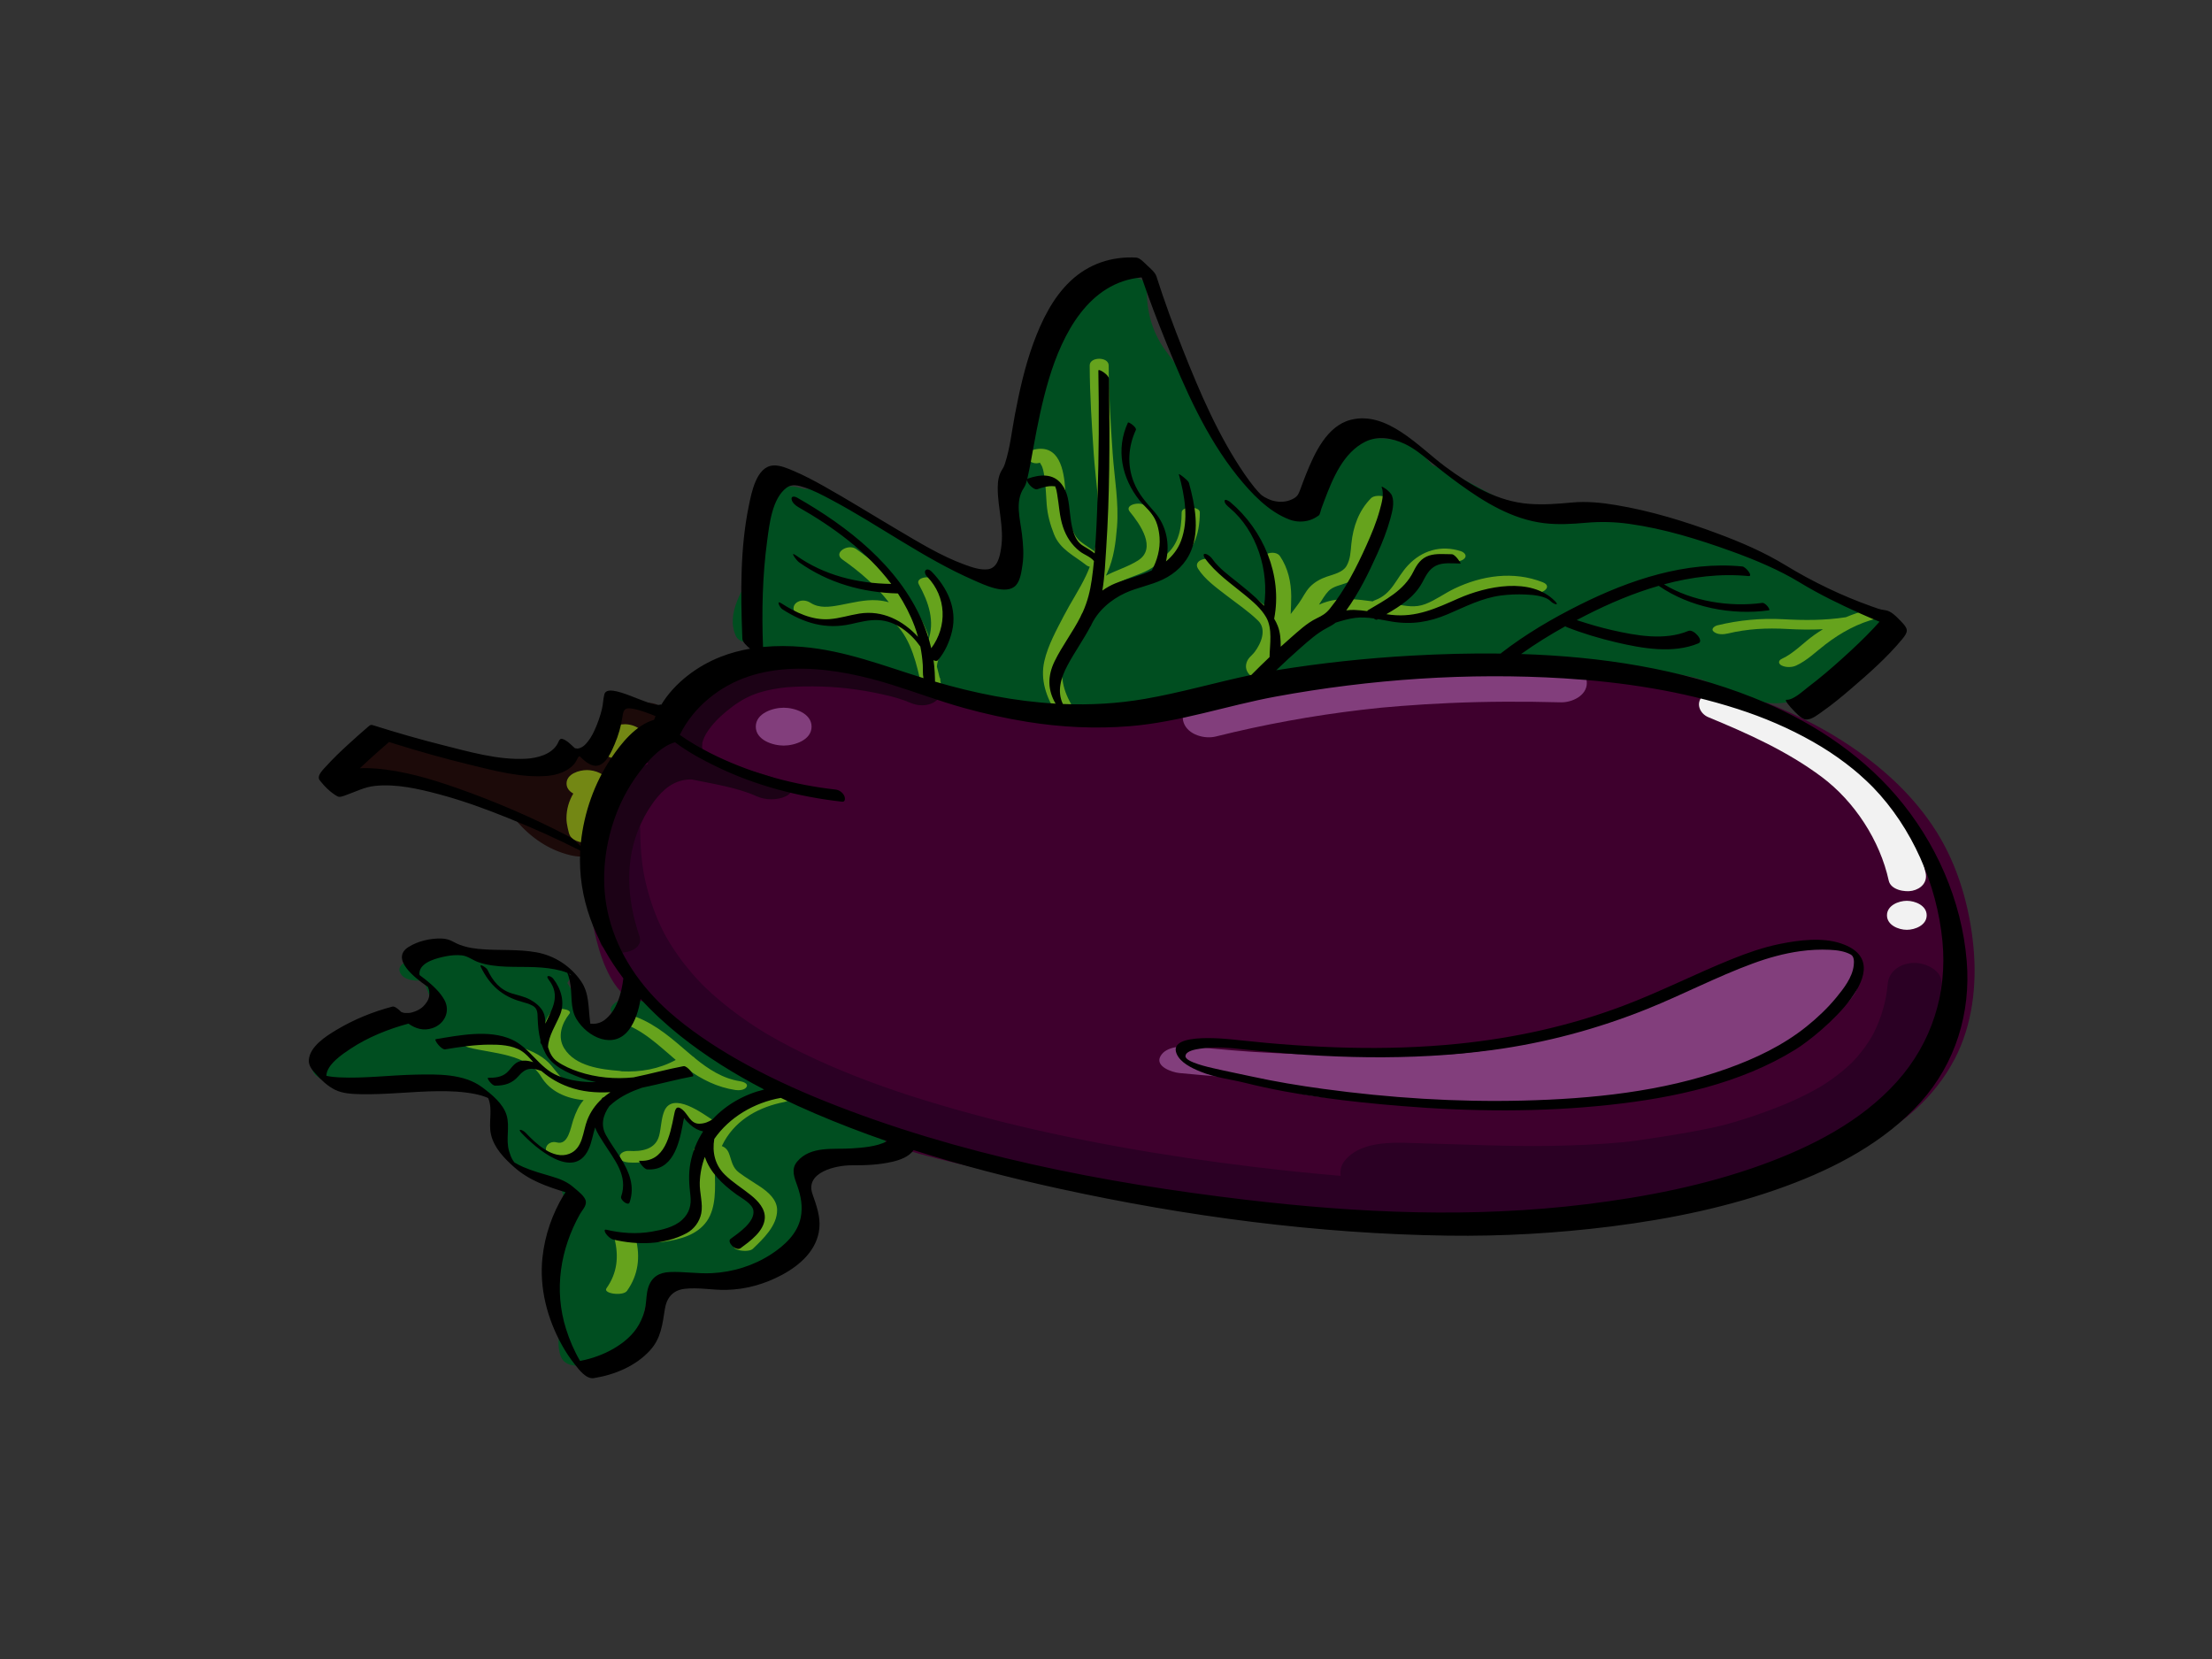 <?xml version="1.0" encoding="utf-8"?>
<!-- Generator: Adobe Illustrator 17.0.0, SVG Export Plug-In . SVG Version: 6.00 Build 0)  -->
<!DOCTYPE svg PUBLIC "-//W3C//DTD SVG 1.1//EN" "http://www.w3.org/Graphics/SVG/1.1/DTD/svg11.dtd">
<svg version="1.1" id="Layer_1" xmlns="http://www.w3.org/2000/svg" xmlns:xlink="http://www.w3.org/1999/xlink" x="0px" y="0px"
	 width="800px" height="600px" viewBox="0 0 800 600" enable-background="new 0 0 800 600" xml:space="preserve">
<rect x="0" y="0" width="800" height="600" fill="#333333" stroke="none"/>
<g>
	<path fill="#3E002D" d="M713.739,342.549c-1.366-14.509-5.585-29.359-13.375-41.738c-8.177-12.995-19.575-23.36-32.33-31.767
		c-12.541-8.266-26.574-14.452-40.816-19.124c-17.194-5.64-35.077-7.509-53.082-8.195c-17.045-0.649-34.108-0.131-51.148-0.947
		c-10.05-0.481-20.115,0.373-30.117,1.245c-2.266,0.197-4.53,0.409-6.796,0.617c-1.14,0.105-2.282,0.208-3.424,0.309
		c0.039-0.003-3.086,0.265-2.084,0.185c-5.133,0.418-10.189,0.78-15.227,1.913c-8.892,2-17.28,5.393-25.747,8.687
		c-3.591,1.398-7.212,2.704-10.895,3.828c0.571-0.2-1.584,0.348-1.746,0.378c-0.693,0.129-1.393,0.221-2.093,0.306
		c0.846-0.113-1.509,0.123-1.791,0.135c-1.335,0.06-2.673,0.045-4.008,0.025c-1.017-0.015-2.034-0.068-3.05-0.12
		c-0.135-0.007-1.408-0.109-1.877-0.142c-1.837-0.177-3.669-0.396-5.498-0.629c-4.367-0.556-8.718-1.24-13.082-1.82
		c-5.002-0.664-8.376-0.849-12.426-1.26c-4.991-0.508-9.962-1.207-14.921-1.958c-9.232-1.397-18.567-2.71-27.715-4.575
		c-7.003-1.427-13.957-3.082-20.954-4.534c-15.312-3.177-31.086-5.223-46.667-2.861c-13.228,2.005-25.488,8.034-34.924,17.527
		c-2.898,2.916-1.091,6.102,1.629,7.969c-1.321,0.445-2.572,1.004-3.711,1.656c-8.024-0.811-15.51,2.516-19.931,10.113
		c-4.001,6.873-4.586,15.886-4.795,23.656c-0.271,10.083,0.894,20.153,2.758,30.047c1.437,7.625,3.26,15.661,7.166,22.452
		c2.786,4.842,6.354,7.834,10.904,11.161c7.047,5.155,14.653,9.51,22.312,13.687c0.194,0.538,0.386,1.076,0.594,1.608
		c1.421,3.637,6.472,5.463,11.417,5.387c0.233,1.062,0.475,2.122,0.734,3.179c0.982,4.008,7.743,5.224,10.986,5.224
		c1.042,0,2.101-0.089,3.136-0.267c2.526,1.605,5.046,3.214,7.58,4.799c0.049,0.031,0.099,0.063,0.149,0.093
		c3.699,2.312,7.431,4.571,11.265,6.682c8.196,4.512,16.952,7.294,25.879,9.965c8.634,2.584,17.398,4.725,26.184,6.725
		c9.101,2.071,18.245,3.944,27.38,5.861c1.024,0.275,2.049,0.55,3.076,0.828c0.786,0.212,1.628,0.325,2.492,0.348
		c6.558,1.398,13.105,2.846,19.621,4.433c25.388,6.185,52.008,7.779,77.947,10.129c12.442,1.128,24.025,2.591,37.296,2.799
		c10.439,0.165,22.164-0.179,31.277-5.874c6.837,0.183,13.675,0.267,20.512-0.107c9.778-0.536,18.86-2.021,27.887-5.904
		c1.693-0.728,3.388-1.449,5.11-2.108c0.878-0.336,1.772-0.624,2.667-0.908c0.06-0.019,0.111-0.036,0.163-0.053
		c0.07-0.017,0.141-0.032,0.211-0.05c0.2-0.015,0.507-0.049,0.964-0.113c4.807-0.675,9.63-1.206,14.417-2.012
		c9.22-1.554,16.282-3.669,26.106-6.422c1.125-0.315,2.245-0.643,3.361-0.979c6.352-1.676,12.715-3.824,18.503-6.895
		c0.857-0.389,1.712-0.784,2.56-1.192c13.978-6.726,25.953-17.137,33.197-30.974C713.371,370.71,715.022,356.18,713.739,342.549z"/>
	<path fill="#2B0024" d="M692.42,348.24c-4.673,0-9.237,2.67-9.709,7.598c-0.348,3.632-0.638,5.316-1.633,8.93
		c-0.852,3.1-2.052,6.093-3.476,8.973c0.088-0.205-0.664,1.205-0.713,1.29c-0.376,0.641-0.781,1.266-1.185,1.89
		c-0.802,1.237-1.684,2.42-2.591,3.58c-0.902,1.154-1.876,2.25-2.871,3.325c-0.076,0.083-0.135,0.146-0.193,0.21
		c-0.088,0.083-0.195,0.187-0.348,0.335c-0.702,0.683-1.435,1.334-2.169,1.981c-2.23,1.962-4.633,3.721-7.099,5.373
		c-0.425,0.284-0.859,0.554-1.291,0.828c-0.246,0.147-1.105,0.676-1.249,0.76c-1.549,0.898-3.135,1.731-4.732,2.541
		c-5.874,2.982-12.04,5.37-18.259,7.523c-0.494,0.171-0.99,0.336-1.485,0.502c-0.078,0.022-1.363,0.445-1.551,0.505
		c-1.537,0.493-3.082,0.967-4.627,1.437c-2.36,0.718-4.736,1.32-7.146,1.848c-6.048,1.325-12.164,2.357-18.274,3.344
		c-2.833,0.458-5.671,0.888-8.511,1.293c-1.179,0.169-2.359,0.328-3.539,0.482c-0.509,0.067-1.898,0.217-2.495,0.284
		c-8.914,0.835-17.871,1.216-26.821,1.36c-15.279,0.246-30.528-0.535-45.796-0.915c-8.934-0.222-21.547-1.525-28.061,5.951
		c-1.559,1.789-2.004,3.813-1.726,5.804c-2.945-0.254-5.888-0.521-8.83-0.8c-1.807-0.172-3.613-0.35-5.419-0.531
		c-0.912-0.091-1.824-0.186-2.736-0.28c-0.111-0.011-0.202-0.021-0.292-0.03c-0.575-0.062-1.149-0.124-1.725-0.186
		c-32.534-3.508-64.96-8.583-96.818-16.107c-8.003-1.89-15.958-3.976-23.869-6.222c-3.694-1.049-7.375-2.146-11.045-3.274
		c-1.787-0.55-3.57-1.116-5.351-1.688c-0.046-0.015-1.348-0.44-1.679-0.545c-0.986-0.329-1.972-0.661-2.957-0.995
		c-13.201-4.492-26.188-9.711-38.576-16.132c-2.687-1.393-5.333-2.862-7.948-4.384c-0.138-0.079-0.79-0.47-1.114-0.662
		c-0.438-0.27-0.877-0.539-1.313-0.812c-1.421-0.887-2.82-1.808-4.209-2.743c-4.735-3.185-9.253-6.689-13.505-10.496
		c-0.978-0.876-1.933-1.779-2.878-2.692c-0.119-0.114-0.522-0.518-0.765-0.759c-0.299-0.31-0.598-0.62-0.894-0.933
		c-1.89-2-3.673-4.099-5.375-6.262c-1.544-1.963-2.98-4.007-4.343-6.099c-0.677-1.039-1.318-2.101-1.946-3.169
		c-0.184-0.312-0.359-0.629-0.535-0.945c-0.009-0.034-0.719-1.346-0.844-1.594c-2.842-5.61-4.922-11.582-6.37-17.695
		c-0.3-1.263-0.552-2.537-0.79-3.812c0.026,0.073-0.256-1.632-0.292-1.888c-0.126-0.884-0.23-1.771-0.33-2.658
		c-0.417-3.676-0.575-7.378-0.584-11.076c-0.022-10.104-19.441-10.101-19.419,0c0.05,22.721,7.527,44.435,22.76,61.454
		c17.048,19.045,40.342,31.382,63.802,40.72c30.073,11.971,61.797,19.973,93.538,26.048c31.764,6.08,63.933,10.054,96.152,12.742
		c23.044,1.923,46.204,3.207,69.335,3.144c6.432-0.018,12.839-0.176,19.237-0.879c11.954-1.312,23.447-6.015,34.638-9.915
		c5.652-0.985,11.279-2.192,16.878-3.701c6.696-1.806,13.267-3.86,19.488-6.684c4.459-1.63,8.807-3.532,13.114-5.555
		c10.322-4.846,22.794-11.398,27.175-22.663c0.676-1.739,0.571-3.231-0.027-4.488c7.945-9.551,12.684-21.274,13.92-34.188
		C702.6,350.917,696.349,348.24,692.42,348.24z"/>
	<path fill="#1C0216" d="M336.984,245.05c-9.026-3.727-18.784-5.619-28.457-6.663c-10.772-1.163-21.641-1.336-32.368,0.396
		c-9.592,1.549-18.247,6.007-25.504,12.418c-3.869,3.419-8.275,8.07-10.192,13.268c-2.551,0.012-5.287,0.627-6.85,2.586
		c-3.149,3.945-1.952,6.932,0.793,9.132c-2.03,1.063-3.973,2.358-5.797,3.916c-4.318,3.693-7.481,8.621-10.099,13.625
		c-7.737,14.785-6.586,31.95-1.349,47.343c1.938,5.694,16.37,4.163,14.104-2.498c-4.525-13.301-5.508-27.606,0.482-40.586
		c1.615-3.501,3.598-6.776,5.979-9.643c3.595-4.327,7.612-6.538,12.451-6.447c8.059,1.679,16.44,2.903,23.494,6.09
		c3.14,1.419,7.401,1.471,10.536,0c2.667-1.252,2.736-3.707,0-4.943c-7.166-3.239-14.827-4.848-22.489-6.4
		c-0.64-1.983-3.33-3.277-5.249-3.593c-0.733-0.12-1.465-0.215-2.197-0.296c0.078-0.643,0.021-1.345-0.223-2.106
		c-0.049-0.154-0.086-0.255-0.117-0.333c-0.004-0.059-0.008-0.12-0.015-0.199c-0.02-0.228,0.162-1.672,0.076-1.434
		c0.34-1.371,1.033-2.769,1.554-3.599c1.897-3.028,4.452-5.584,7.187-7.849c6.467-5.358,11.742-7.332,19.613-8.422
		c1.647-0.228,2.567-0.29,4.687-0.416c2.328-0.139,4.66-0.168,6.991-0.158c4.191,0.019,8.655,0.293,12.442,0.727
		c4.305,0.493,8.581,1.232,12.809,2.176c4.234,0.945,6.579,1.623,10.405,3.203c3.188,1.317,7.63,0.951,9.899-1.931
		C341.759,249.646,339.909,246.257,336.984,245.05z"/>
	<g>
		<path fill="#F2F2F2" d="M617.849,259.385c14.374,5.949,28.557,12.3,41.024,21.619c11.846,8.855,21.049,22.991,24.211,37.473
			c0.736,3.37,5.79,4.248,8.511,3.679c3.244-0.679,5.569-3.105,4.833-6.481c-3.507-16.058-14.217-31.731-27.172-41.668
			c-13.383-10.266-28.925-17.306-44.422-23.719c-3.077-1.274-7.301-0.923-9.466,1.89
			C613.313,254.849,614.999,258.205,617.849,259.385L617.849,259.385z"/>
		<path fill="#F2F2F2" d="M689.631,336.281c2.985,0,7.181-1.677,7.181-5.246c0-3.568-4.196-5.246-7.181-5.246
			c-2.985,0-7.182,1.677-7.182,5.246C682.45,334.604,686.647,336.281,689.631,336.281L689.631,336.281z"/>
	</g>
	<g>
		<path fill="#004E20" d="M318.434,409.257c-3.957-1.801-8.072-2.28-12.163-3.578c-4.176-1.324-7.857-4.301-11.899-5.997
			c-8.662-3.636-17.347-7.052-25.86-11.038c-3.91-1.831-7.741-3.81-11.37-6.155c-2.626-1.698-4.922-3.784-7.11-5.99
			c-0.303-0.993-1.116-1.751-2.199-2.277c-0.007-0.007-0.014-0.014-0.02-0.021c-2.364-2.497-5.207-4.537-7.465-7.101
			c-2.48-2.818-5.722-4.437-9.327-5.368c-2.252-0.582-4.495-0.77-6.742,0c-1.492,0.51-4.388,2.384-3.07,4.408
			c1.516,2.329,0.456,5.051-0.79,7.311c-0.508,0.922-1.323,1.901-2.13,2.508c-0.207-0.48-0.411-0.96-0.633-1.435
			c-0.847-1.813-3.499-2.841-6.199-2.957c-1.263-1.446-2.225-3.09-2.602-4.759c-0.954-4.221-1.158-7.967-3.684-11.274
			c0.344-0.49,0.634-1.028,0.831-1.646c1.472-4.617-4.865-5.356-9.149-4.347c-5.348-2.346-11.528-3.323-16.985-4.233
			c-5.222-0.87-10.573-1.389-15.867-1.442c-5.261-0.053-9.607,2.36-14.625,3.128c-2.068,0.316-5.987,1.994-4.666,4.802
			c1.31,2.782,5.627,3.122,8.216,2.726c0.131-0.019,0.259-0.045,0.388-0.067c0.018,0.109,0.035,0.216,0.062,0.329
			c1.098,4.629,5.476,10.073,1.324,14.416c-0.467,0.488-1.001,0.715-1.585,0.829c-2.553-0.4-5.218-0.194-7.744,0.424
			c-0.797,0.083-1.593,0.187-2.392,0.327c-10.124,1.794-21.804,6.564-28.972,14.166c-2.25,2.387,0.224,4.373,2.396,5.34
			c6.941,3.091,15.207,1.004,22.331-0.251c3.413-0.6,6.116-0.558,10.39-0.657c4.6-0.109,9.243-0.139,13.828,0.291
			c5.992,0.561,10.06,2.014,13.723,7.321c1.717,2.487,3.075,5.038,3.619,8.026c0.594,3.254,0.853,6.519,1.819,9.702
			c1.799,5.925,7.514,8.285,12.734,10.421c2.56,1.048,5.283,2.004,7.705,3.347c0.465,1.746,0.999,3.477,1.625,5.189
			c0.378,1.034,1.397,1.809,2.706,2.315c-0.177,0.365-0.378,0.73-0.59,1.082c-0.873,1.447-1.927,2.788-2.843,4.21
			c-1.18,1.83-1.703,3.836-2.284,5.911c-2.422,8.658-3.75,18.89-0.084,27.342c0.082,0.188,0.163,0.376,0.244,0.564
			c-1.184,1.262-1.612,2.985-0.194,4.618c1.22,1.405,0.967,3.073,0.875,4.844c-0.108,2.084,0.08,4.077,0.827,6.041
			c1.775,4.669,9.334,3.753,12.361,1.177c5.609-0.892,11.355-5.016,14.582-9.296c1.848-2.451,2.528-5.082,3.181-8.043
			c0.898-4.08,2.954-7.285,5.84-10.249c0.742-0.762,1.663-1.862,2.45-2.185c0.949-0.389,1.293-0.324,2.802-0.36
			c4.029-0.095,8.075,0.075,12.103,0.166c4.924,0.111,10.024,0.339,14.772-1.202c1.946-0.631,3.626-1.715,5.167-3.035
			c0.29-0.249,0.559-0.521,0.816-0.803c1.007-0.474,1.813-1.201,2.252-2.226c0.924-0.651,1.954-1.137,3.021-1.661
			c3.587-1.763,6.367-4.145,8.218-7.733c1.778-3.452,0.896-7.396,0.41-11.021c-0.48-3.571,0.904-6.865,2.636-9.881
			c1.654-2.88,4.233-4.566,6.668-6.742c0.43-0.383,0.854-0.81,1.241-1.273c4.719-0.051,9.403,0.471,14.136-0.453
			c1.713-0.334,3.849-0.992,4.666-2.726C320.845,411.58,319.816,409.885,318.434,409.257z"/>
		<path fill="#004E20" d="M680.528,226.729c-0.714-4.258-6.761-6.432-9.993-8.439c-7.569-4.702-16.016-8.545-24.183-12.081
			c-2.353-1.019-4.737-1.958-7.143-2.835c-0.077-1.53-1.638-2.836-3.164-3.562c-13.885-6.604-29.351-9.724-44.51-11.708
			c-7.334-0.96-14.717-1.582-22.099-2.033c-5.686-0.348-11.289,0.011-16.034-1.382c-12.534-3.676-23.139-11.971-35.369-16.45
			c-2.696-3.176-5.434-6.226-9.515-7.878c-6.979-2.824-15.216-2.195-21.998,0.933c-6.67,3.076-9.688,9.293-12.509,15.556
			c-0.043,0.038-0.087,0.074-0.129,0.112c-3.009,2.698-5.771,5.867-8.095,9.296c-0.079-0.03-0.161-0.055-0.239-0.087
			c-3.272-1.285-6.25-3.049-8.964-5.27c-10.511-8.601-14.524-22.795-20.865-34.296c-3.977-7.215-9.477-13.248-14.258-19.895
			c-5.031-6.993-6.854-14.521-6.762-23.08c0.026-2.351-3.536-3.238-5.255-3.476c-2.428-0.336-6.194-0.23-8.083,1.657
			c-5.596,5.586-12.01,9.796-16.629,16.354c-3.957,5.619-6.205,12.238-7.964,18.818c-4.566,17.073-8.037,34.58-11.184,51.962
			c-1.319,7.291-2.485,14.424-2.506,21.835c-0.002,0.652-0.039,1.301-0.104,1.947c-0.749-0.115-1.497-0.239-2.245-0.355
			c-1.029-0.16-2.061-0.325-3.094-0.498c-0.031-0.032-0.058-0.064-0.091-0.096c-3.316-3.227-7.789-5.497-11.764-7.792
			c-6.067-3.501-12.271-6.766-18.477-10.011c-10.174-5.317-20.83-10.075-30.64-16.053c-1.611-0.982-3.843-1.238-5.911-1.067
			c-0.522-0.149-1.031-0.293-1.516-0.437c-1.136-0.335-2.381-0.508-3.633-0.515c-1.503-0.454-3.228-0.575-4.163-0.575
			c-2.52,0-6.583,0.605-7.158,3.605c-0.221,1.154-0.375,2.312-0.475,3.472c-1.009,2.497-1.014,5.061,0.016,7.381
			c0.292,3.744,0.938,7.507,1.645,11.267c-0.823,1.523-1.664,2.958-2.4,4.247c-3.998,7.004-10.809,16.422-6.897,24.793
			c1.093,2.339,5.648,3.042,9.283,2.429c0.008,0.265,0.009,0.53,0.023,0.796c0.236,4.38,10.204,4.832,13.315,1.986
			c1.948,1.27,5.195,1.742,7.928,1.262c6.052,3.303,13.05,5.074,19.633,6.707c9.594,2.379,19.032,6.348,28.926,7.268
			c1.231,0.114,3.564,0.172,5.554-0.306c0.154,0.064,0.307,0.131,0.462,0.194c8.146,3.292,16.38,4.852,25.127,5.442
			c16.775,1.132,33.892-1.947,50.359-4.824c18.239-3.186,36.234-8.118,54.762-9.277c9.276-0.58,18.438-1.175,27.531-3.211
			c1.284-0.288,2.542-0.641,3.788-1.025c3.177,0.69,6.93,0.481,9.393,0.332c4.298-0.26,8.452-0.764,12.537-1.411
			c7.16,0.453,14.386,0.511,21.511,0.983c1.601,0.105,3.202,0.198,4.803,0.288c7.919,1.838,15.849,3.088,24.005,3.811
			c9.378,0.832,18.868,1.324,28.045,3.565c3.757,0.916,7.222,2.794,10.718,4.394c4.311,1.973,8.66,3.562,13.331,4.409
			c7.387,1.341,15.815-0.385,21.477-5.444c3.884-3.47,6.19-8.289,10.48-11.361C672.169,234.947,681.422,232.073,680.528,226.729z
			 M666.265,226.989c0,0,0-0.001-0.001-0.001C666.268,226.914,666.273,226.924,666.265,226.989z M666.261,227.164
			c0,0.002,0.001,0.002,0.002,0.004c-0.002,0.03-0.004,0.062-0.002,0.103C666.26,227.226,666.261,227.2,666.261,227.164z"/>
	</g>
	<g>
		<path fill="#66A31D" d="M427.362,185.309c-0.044,6.617-1.396,12.542-6.973,16.324c3.529-6.076-2.293-14.03-6.025-18.57
			c-1.564-1.902-7.942-0.66-5.762,1.992c3.678,4.472,9.926,13.258,2.958,17.663c-3.749,2.37-7.939,3.496-11.606,5.496
			c0.175-0.367,0.351-0.731,0.519-1.103c2.371-5.245,3.04-10.846,3.504-16.528c0.724-8.855-0.965-17.823-1.564-26.644
			c-0.716-10.558-1.415-21.188-1.444-31.775c-0.009-3.218-6.872-3.216-6.864,0c0.03,10.588,0.742,21.213,1.445,31.775
			c0.599,9.015,2.262,18.102,1.523,27.148c-0.237,2.899-0.625,5.623-1.241,8.278c-1.676-1.156-3.407-2.234-5.022-3.481
			c-2.5-1.932-3.348-5.377-4.232-8.244c-1.071-3.47-1.074-7.125-1.323-10.725c-0.475-6.853-2.087-16.477-11.37-14.289
			c-4.53,1.068-1.952,5.721,1.883,4.817c0.64-0.151,0.05-0.389,0.682,0.509c0.754,1.07,0.998,2.785,1.207,4.044
			c0.578,3.457,0.615,6.995,0.896,10.484c0.301,3.738,1.267,7.266,2.652,10.751c2.199,5.53,7.299,7.703,11.68,11.179
			c0.358,0.285,0.786,0.469,1.245,0.573c-0.414,1.091-0.877,2.184-1.398,3.286c-2.345,4.948-5.409,9.484-7.929,14.343
			c-2.691,5.19-5.783,10.743-7.099,16.479c-1.568,6.833,0.75,13.103,4.32,18.889c1.567,2.54,7.959,0.887,5.926-2.407
			c-3.463-5.613-4.937-11.54-2.881-17.913c1.891-5.862,5.143-11.689,8.103-17.055c0.856-1.55,1.732-3.069,2.601-4.586
			c1.637,0.268,3.678-0.044,4.384-1.151c4.116-6.454,13.198-6.052,18.465-11.051c0.816,1.001,4.138,1.503,5.389,0.779
			c7.493-4.336,9.872-10.926,9.928-19.283C433.954,183.028,427.377,183.015,427.362,185.309z"/>
		<path fill="#66A31D" d="M557.899,210.553c-10.55-4.112-21.925-2.458-31.941,2.352c-3.567,1.713-6.749,4.144-10.454,5.557
			c-3.776,1.44-6.983,0.656-10.576,0.084c1.689-0.968,3.236-2.168,4.364-3.713c1.125-1.54,2.044-3.231,3.097-4.82
			c2.777-4.19,6.986-9.075,12.504-7.281c1.447,0.47,3.543,0.427,4.705-0.702c1.153-1.12-0.103-2.309-1.234-2.677
			c-7.172-2.331-14.102-0.312-19.183,5.149c-4.346,4.67-5.585,10.272-11.935,12.585c-0.268,0.098-0.547,0.24-0.801,0.413
			c-5.507-0.742-11.188-1.457-16.421,0.08c-1.028,0.301-2.023,0.672-2.992,1.096c1.102-1.677,2.079-3.497,3.442-4.917
			c1.635-1.705,4.396-2.126,6.518-2.943c5.144-1.983,7.876-5.273,8.599-10.705c0.89-6.682,1.467-12.859,6.496-17.92
			c2.48-2.497-4.422-3.828-6.198-2.04c-4.452,4.483-6.512,10.281-7.145,16.466c-0.289,2.817-0.312,5.604-1.777,8.114
			c-1.332,2.282-4.766,3.024-7.067,3.813c-2.344,0.803-4.456,1.957-6.178,3.754c-1.591,1.657-2.591,3.945-3.936,5.809
			c-0.968,1.343-1.969,2.661-2.984,3.969c0.071-2.128,0.201-4.25,0.189-6.382c-0.03-5.195-1.146-10.206-4.06-14.554
			c-1.729-2.58-8.057-0.754-5.881,2.493c3.127,4.666,3.271,10.335,3.063,15.758c-0.022,0.583-0.071,1.201-0.118,1.833
			c-3.179-3.025-6.947-5.628-10.427-8.286c-3.671-2.804-7.871-5.666-10.374-9.639c-1.555-2.469-7.962-0.885-5.92,2.356
			c2.469,3.92,6.62,6.856,10.229,9.65c3.836,2.969,8.052,5.791,11.514,9.181c3.211,3.144,1.09,8.237-1.264,11.323
			c-1.079,1.415-2.339,2.018-2.926,3.886c-0.685,2.18,0.408,4.159,2.301,5.234c1.467,0.834,3.394,0.99,4.848,0
			c1.198-0.816,1.374-2.52,0-3.301c-0.815-0.463-0.595-1.123-0.079-1.761c1.514,0.442,3.517,0.304,4.383-0.696
			c5.618-6.486,12.227-15.665,21.039-17.871c2.806-0.703,5.771-0.153,8.599,0.135c3.731,0.38,7.488,0.68,11.205,1.175
			c3.949,0.526,7.236,1.486,11.264,0.768c4.027-0.717,7.681-2.475,11.13-4.607c8.694-5.373,19.124-8.385,29.007-4.533
			C557.334,215.336,561.993,212.149,557.899,210.553z"/>
		<path fill="#66A31D" d="M680.395,221.239c-1.32-1.062-3.461-0.997-5.005-0.618c-2.693,0.66-5.288,1.54-7.8,2.603
			c-7.59,1.177-14.982,1.146-22.638,0.73c-8.082-0.441-15.924,0.305-23.798,2.196c-1.027,0.247-2.602,1.321-1.312,2.358
			c1.325,1.065,3.456,0.99,5.005,0.618c7.175-1.723,14.141-2.063,21.474-1.65c4.36,0.245,8.671,0.298,12.974,0.095
			c-1.028,0.643-2.047,1.304-3.048,2.005c-3.906,2.736-7.468,6.715-11.835,8.702c-1.344,0.611-1.312,1.819,0,2.438
			c1.537,0.724,3.634,0.7,5.173,0c3.953-1.799,7.231-5.071,10.644-7.683c5.682-4.348,11.871-7.724,18.853-9.435
			C680.106,223.346,681.687,222.278,680.395,221.239z"/>
		<path fill="#66A31D" d="M281.93,393.887c-9.062,1.781-17.55,5.883-23.26,13.11c0.325-0.568,0.16-1.236-0.861-1.892
			c-3.528-2.267-14.578-10.614-17.596-3.193c-1.099,2.704-1.085,5.981-1.822,8.804c-1.324,5.072-6.422,5.811-10.984,5.529
			c-1.193-0.074-3.271,0.603-3.271,2.091c0,1.59,2.078,2.018,3.271,2.091c3.935,0.243,8.071-0.219,11.633-1.993
			c3.928-1.955,5.396-5.053,6.265-9.176c0.285-1.353,0.413-3.845,0.866-5.452c0.084,0.044,0.169,0.087,0.253,0.132
			c2.333,1.223,4.545,2.7,6.759,4.123c1.404,0.902,4.178,0.344,5.224-0.723c-0.589,0.768-1.158,1.558-1.683,2.396
			c-0.955,1.524-1.77,3.12-2.462,4.766c-2.246,0.169-4.384,1.076-2.924,2.366c0.505,0.447,1.084,0.765,1.699,0.995
			c-0.557,1.788-0.986,3.617-1.297,5.468c-0.048,0.12-0.074,0.247-0.07,0.385c0,0.015,0.001,0.029,0.001,0.042
			c-0.395,2.493-0.587,5.019-0.599,7.528c-0.002,0.543,0.18,0.992,0.482,1.354c-0.241,2.395-0.749,4.736-1.769,6.881
			c-2.145,4.516-6.944,5.941-11.535,6.61c-0.702,0.103-3.16,0.648-2.395,1.902c0.737,1.205,3.027,1.252,4.217,1.079
			c5.792-0.843,12.036-2.401,15.571-7.466c3.456-4.95,3.019-12.227,2.883-17.93c-0.002-0.072-0.012-0.142-0.028-0.21
			c0.193,0.281,0.412,0.554,0.675,0.815c1.861,1.845,4.127,3.235,6.325,4.638c2.885,1.844,7.052,3.823,7.988,7.49
			c1.315,5.148-4.456,10.429-7.649,13.494c-2.32,2.228,4.83,3.25,6.412,1.732c3.763-3.613,8.869-8.421,8.808-14.112
			c-0.04-3.789-3.362-6.54-6.211-8.449c-2.511-1.682-5.126-3.197-7.541-5.018c-2.538-1.914-2.601-4.194-3.694-7.027
			c-0.525-1.357-1.43-2.146-2.553-2.595c0.292-0.602,0.599-1.196,0.933-1.78c4.627-8.073,12.75-12.385,21.657-14.135
			C287.81,397.741,285.527,393.181,281.93,393.887z"/>
		<path fill="#66A31D" d="M222.231,447.92c1.615,6.477,1.046,12.426-2.894,18.011c-1.367,1.938,6.014,2.939,7.437,0.923
			c4.087-5.793,4.856-12.173,3.169-18.933C229.291,445.305,221.73,445.911,222.231,447.92z"/>
		<path fill="#66A31D" d="M219.926,397.26c1.827-0.414,3.563-0.997,5.125-1.742c3.719-1.772-0.579-4.694-3.17-3.459
			c-5.353,2.55-11.022,2.61-16.246-0.307c-3.621-2.022-5.204-5.941-8.397-8.501c-7.106-5.7-17.443-6.077-25.929-8.228
			c-3.254-0.824-5.682,2.846-1.67,3.863c8.394,2.128,21.089,2.213,26.095,10.554c3.171,5.286,9.143,7.898,15.364,8.43
			c-1.754,1.924-2.854,4.451-3.77,7.169c-0.98,2.909-1.831,9.259-5.943,8.132c-3.634-0.997-5.873,3.62-1.744,4.752
			c5.595,1.534,9.866-1.088,12.12-6.168c1.06-2.388,1.687-4.957,2.6-7.403c0.579-1.551,1.55-4.23,3.361-4.757
			C219.274,399.143,219.919,398.2,219.926,397.26z"/>
		<path fill="#66A31D" d="M215.992,389.677c0.372,0.775,1.394,1.309,2.2,1.421c10.549,1.471,20.991,0.565,30.318-4.52
			c5.215,3.795,10.883,6.647,17.467,7.642c1.185,0.18,3.362,0.088,4.041-1.146c0.704-1.279-1.491-1.899-2.295-2.021
			c-6.349-0.961-11.552-4.4-16.394-8.34c-0.137-0.177-0.298-0.345-0.51-0.487c-0.083-0.055-0.175-0.096-0.262-0.144
			c-1.159-0.961-2.3-1.946-3.432-2.927c-5.929-5.133-11.997-10.018-19.656-12.241c-1.366-0.396-3.347-0.389-4.494,0.59
			c-1.153,0.984,0.222,1.969,1.179,2.247c8.004,2.324,13.999,8.294,20.195,13.549c0.018,0.015,0.035,0.029,0.052,0.043
			c-6.071,3.307-12.684,4.434-19.492,4.129c-0.313-0.092-0.604-0.147-0.802-0.162c-6.866-0.544-16.023-1.675-20.039-8.144
			c-2.568-4.138-0.914-9.028,1.892-12.542c1.311-1.641-5.038-2.593-6.428-0.851c-3.48,4.357-4.681,10.168-1.402,14.998
			C201.9,386.322,209.178,388.612,215.992,389.677z"/>
		<path fill="#66A31D" d="M332.293,211.319c3.613,6.56,5.913,13.386,3.363,20.504c-0.093-0.208-0.188-0.416-0.284-0.622
			c0.388-0.535,0.507-1.223,0.175-2.043c-5.285-13.064-14.545-22.621-25.951-30.625c-2.833-1.987-8.484,1.331-4.919,3.833
			c6.445,4.522,12.171,9.508,16.778,15.452c-1.304-0.371-2.696-0.62-4.191-0.723c-4.526-0.31-9.072,0.923-13.484,1.743
			c-3.864,0.719-7.49,1.212-10.682-0.846c-1.516-0.977-3.581-1.137-5.082,0c-1.274,0.965-1.447,2.917,0,3.85
			c8.292,5.345,17.482,1.606,25.77,0.779c3.929-0.392,7.118,0.006,10.146,3.067c5.72,5.783,7.731,15.002,9.378,22.643
			c0.725,3.365,7.753,2.369,6.93-1.448c-0.058-0.268-0.118-0.538-0.177-0.808c0.078-0.303,0.027-0.646-0.2-1.026
			c-0.021-0.036-0.034-0.069-0.055-0.104c-0.293-1.278-0.611-2.576-0.961-3.88c0.166-2.742,1.906-5.318,3.028-8.143
			c3.084-7.767,0.437-15.754-3.407-22.735C337.151,207.793,330.838,208.677,332.293,211.319z"/>
	</g>
	<g>
		<path fill="#823E7C" d="M670.56,353.223c2.066-2.594,3.525-5.638,1.033-7.793c-6.564-5.675-17.265-3.715-24.93-2.074
			c-4.861,1.041-9.768,2.616-14.426,4.628c-1.823,0.136-3.607,0.561-5.341,1.262c-1.432,0.329-2.863,0.692-4.29,1.121
			c-5.733,1.725-12.492,3.977-16.745,8.451c-2.536,1.137-4.52,1.735-7.815,2.765c-3.327,1.039-6.641,2.12-9.973,3.141
			c-6.855,2.102-13.675,4.15-20.348,6.792c-2.888,1.144-5.695,2.485-8.345,4.107c-0.054,0.032-0.112,0.068-0.174,0.105
			c-11.015,2.591-22.105,4.563-33.608,5.497c-7.85,0.637-18.72,0.368-27.744,0.446c-4.84,0.042-9.674,0.03-14.509-0.042
			c-0.723-0.13-1.449-0.252-2.179-0.354c-3.824-0.532-7.693-0.493-11.52-0.044c-0.022,0.002-0.041,0.006-0.063,0.009
			c-5.292-0.224-10.585-0.454-15.871-0.783c-0.186-0.012-0.601-0.039-0.94-0.061c-0.47-0.034-0.941-0.066-1.411-0.1
			c-1.869-0.135-3.737-0.285-5.605-0.437c-4.706-0.384-9.409-0.822-14.11-1.274c-3.596-0.345-9.899-0.37-11.969,3.435
			c-2.03,3.73,4.321,5.812,6.796,6.05c9.96,0.957,19.927,1.767,29.912,2.357c0.425,0.455,0.975,0.856,1.654,1.159
			c12.688,5.69,26.49,6.185,40.168,5.66c2.823,0.733,5.684,1.296,8.611,1.53c9.899,0.795,20.013,0.583,29.944,0.777
			c10.273,0.202,20.568-0.045,30.776-1.283c2.077-0.252,4.136-0.57,6.18-0.938c2.026,0.146,3.982,0.19,5.755,0.175
			c11.849-0.1,23.805-2.604,35.135-5.932c10.501-3.085,20.635-8.136,30.263-13.267c5.698-3.037,11.257-6.362,16.529-10.094
			c3.712-2.629,7.908-5.869,9.981-10.032c0.465-0.933,0.391-1.818-0.023-2.602C671.491,354.741,671.156,353.932,670.56,353.223z"/>
		<path fill="#823E7C" d="M439.719,266.365c17.337-4.33,34.915-7.543,52.661-9.637c6.103-0.72,7.968-0.887,14.378-1.399
			c5.787-0.463,11.583-0.801,17.383-1.057c13.437-0.594,26.895-0.622,40.339-0.264c3.977,0.106,9.42-2.364,9.42-6.997
			c0-4.785-5.445-6.891-9.42-6.997c-43.612-1.162-87.371,2.268-129.767,12.857c-3.786,0.946-8.259,4.069-6.579,8.607
			C429.723,265.773,435.648,267.381,439.719,266.365z"/>
		<path fill="#823E7C" d="M283.43,255.958c-3.907,0-10.087,1.976-10.087,6.846c0,4.869,6.18,6.845,10.087,6.845
			s10.086-1.976,10.086-6.845C293.517,257.934,287.337,255.958,283.43,255.958z"/>
	</g>
	<path fill="#1C0A09" d="M236.054,254.335c-5.338-0.898-10.902-0.838-14.982,3.158c-0.948,0.927-1.554,2.113-2.174,3.272
		c0.243-0.458,0.113-0.253-0.072,0.034c-0.147,0.046-1.234,1.125-1.513,1.365c-1.815,1.561-2.449,3.457-3.17,5.661
		c-0.306,0.936-0.341,3.196-1.03,3.805c-0.07-0.061-1.216,0.208-1.38,0.236c-1.607,0.284-2.909,1.049-4.286,1.861
		c-0.975,0.575-1.989,1.608-2.589,2.539c-0.158,0.245-0.275,0.554-0.378,0.882c-0.112,0.014-0.191,0.024-0.244,0.033
		c-0.215-0.003-0.43-0.002-0.644-0.011c-2.107-0.061-3.919,0.36-5.557,1.295c-0.494,0.017-0.989,0.026-1.484,0.022
		c-2.466-0.013-4.947-0.398-7.398-0.639c-4.489-0.441-8.899-0.405-13.357-0.5c-0.246-0.146-0.493-0.287-0.741-0.422
		c-2.679-1.446-5.686-1.734-8.596-2.397c-2.466-0.562-4.854-1.52-7.276-2.238c-3.056-0.905-6.244-1.534-9.353-2.232
		c-0.798-0.179-1.595-0.335-2.391-0.471c-0.205-0.227-0.407-0.453-0.607-0.668c-2.513-2.702-7.257-2.948-10.521-1.741
		c-1.409,0.521-2.755,1.557-3.393,2.805c-1.163,0.299-2.322,0.666-3.475,1.116c-2.581,1.007-4.131,4.046-2.261,6.427
		c2.003,2.548,5.811,2.781,8.62,1.685c1.017-0.397,2.045-0.633,3.079-0.759c1.412,0.924,2.931,1.676,4.577,2.164
		c3.217,0.951,6.302,0.896,9.575,0.871c0.279,0.141,1.979,0.601,2.283,0.711c1.911,0.69,3.78,1.496,5.674,2.229
		c1.354,0.524,2.728,0.956,4.116,1.319c0.363,2.034,3.692,3.267,5.401,3.425c4.012,0.372,7.821,1.467,11.437,3.252
		c0.121,0.06,1.396,0.855,1.596,0.922c0.218,0.199,0.431,0.405,0.64,0.612c0.924,0.915,1.75,1.937,2.6,2.922
		c5.19,6.019,11.539,10.45,19.34,12.38c3.195,0.79,7.454,0.996,10.077-1.435c2.431-2.253-0.229-4.873-2.642-5.47
		c-2.175-0.538-4.079-1.347-5.812-2.361c0.691-0.312,1.389-0.709,2.095-1.216c1.809-1.3,2.547-2.942,2.597-4.673
		c0.868-0.372,1.61-0.882,2.132-1.556c1.752-2.262,4.535-5.463,4.172-8.603c-0.162-1.403-0.823-2.54-1.759-3.44
		c0.552-0.115,1.105-0.24,1.673-0.431c3.036-1.024,5.306-3.106,6.699-5.958c0.845-1.729,1.009-3.973,1.609-5.834
		c0.138-0.147,0.29-0.306,0.393-0.388c0.797-0.631,1.578-1.315,2.221-2.105c0.539-0.661,0.914-1.494,1.318-2.233
		c0.077-0.124,0.155-0.247,0.239-0.365c0.581,0.002,0.885,0.088,1.572,0.203c2.793,0.47,6.634-0.253,7.751-3.28
		C241.524,257.214,238.66,254.774,236.054,254.335z M153.373,281.485c0.008,0,0.016-0.001,0.024-0.001
		c0.053,0.01,0.097,0.019,0.164,0.03C153.486,281.501,153.431,281.494,153.373,281.485z M230.669,263.199
		c-0.006,0.001-0.011,0.002-0.018,0.004C230.025,263.217,230.035,263.216,230.669,263.199z"/>
	<g>
		<path fill="#738714" d="M219.607,283.7c0.009-0.111,0.028-0.217,0.028-0.332c0-3.516-4.593-4.859-7.369-4.859
			c-2.776,0-7.368,1.344-7.368,4.859c0,1.68,1.053,2.859,2.451,3.638c-1.612,2.69-2.466,5.69-2.482,8.909
			c-0.005,1.206,0.201,2.412,0.461,3.586c0.083,0.374,0.86,3.624,0.53,1.893c0.949,4.977,13.977,4.328,13.152,0
			c-0.34-1.781-0.807-2.885-0.963-4.786c-0.299-3.649,1.039-6.793,3.25-9.629C222.372,285.597,221.116,284.455,219.607,283.7z"/>
		<path fill="#738714" d="M225.857,261.936c-1.773,0.053-3.101,0.311-4.74,0.974c-0.403,0.163-0.769,0.424-1.154,0.622
			c-1.54,0.791-2.936,1.796-3.554,3.495c-0.563,1.548-0.215,3.222,0.78,4.507c1.119,1.445,2.862,2.322,4.621,2.688
			c1.88,0.391,4.214,0.307,5.958-0.589c0.204-0.105,0.402-0.222,0.601-0.335c1.055-0.264,2.06-0.698,2.957-1.377
			c1.302-0.985,2.265-2.455,2.265-4.135C233.589,263.965,229.176,261.838,225.857,261.936z"/>
	</g>
	<g>
		<path d="M711.292,347.623c-1.8-22.004-11.197-43.205-25.533-59.88c-13.784-16.035-32.118-27.65-51.642-35.424
			c-26.518-10.559-55.264-14.856-83.977-15.785c5.092-3.655,10.467-6.973,15.956-10.025c0.181,0.126,0.365,0.23,0.553,0.303
			c5.825,2.29,11.861,4.086,17.951,5.515c9.316,2.185,20.516,4.181,29.665,0.343c2.141-0.898-1.769-5.276-3.631-4.494
			c-8.564,3.591-18.904,1.707-27.634-0.285c-3.991-0.912-7.933-2.053-11.825-3.324c-0.308-0.101-0.617-0.208-0.925-0.311
			c1.132-0.598,2.267-1.187,3.402-1.766c8.296-4.224,17.133-7.988,26.251-10.62c11.305,7.829,26.405,10.728,39.823,8.868
			c0.842-0.116-1.279-2.843-2.351-2.695c-11.679,1.62-25.461-0.547-35.565-6.707c9.985-2.693,20.283-3.984,30.561-2.987
			c1.833,0.178-0.958-3.358-2.253-3.483c-20.41-1.98-40.666,4.829-58.705,13.826c-9.906,4.94-19.718,10.686-28.48,17.49
			c-0.067,0.052-0.113,0.116-0.144,0.188c-10.912-0.142-21.79,0.163-32.511,0.765c-16.307,0.916-32.584,2.665-48.707,5.275
			c-0.007,0.001-0.013,0.003-0.02,0.003c2.863-2.747,5.776-5.443,8.757-8.057c2.962-2.6,6.051-5.386,9.568-7.221
			c1.282-0.668,2.265-1.206,3.19-1.945c2.311-0.724,4.626-1.406,7.05-1.723c2.213-0.29,4.47-0.125,6.718,0.2
			c0.494,0.381,0.953,0.593,1.237,0.423c0.1-0.06,0.201-0.119,0.301-0.178c1.694,0.29,3.376,0.632,5.018,0.901
			c7.258,1.189,13.56,0.154,20.279-2.706c6.327-2.693,12.229-5.816,19.141-6.728c2.994-0.395,6.025-0.5,9.04-0.357
			c2.639,0.125,6.994,0.432,8.996,2.454c1.035,1.046,3.394,1.814,1.503-0.096c-8.719-8.813-24.862-5.361-34.869-0.948
			c-8.09,3.568-15.22,6.974-24.295,5.938c-0.599-0.068-1.195-0.148-1.791-0.235c5.058-2.966,10.046-6.078,12.951-11.398
			c1.351-2.475,2.373-4.853,5.029-6.164c2.581-1.274,6.126-0.765,8.896-0.756c0.208,0.001-1.948-3.362-3.204-3.366
			c-2.657-0.008-5.626-0.346-8.201,0.478c-2.853,0.913-4.381,3.132-5.653,5.728c-3.42,6.989-10.286,10.321-16.659,14.153
			c-0.042,0.026-0.03,0.11,0.025,0.233c-1.615-0.232-3.239-0.41-4.886-0.452c-0.944-0.024-1.878,0.044-2.801,0.172
			c4.57-6.297,8.106-13.564,11.264-20.574c1.855-4.121,3.533-8.355,4.718-12.722c0.668-2.46,1.517-5.672,0.563-8.17
			c-0.357-0.935-1.346-1.74-2.084-2.364c-0.075-0.064-1.851-1.289-1.672-0.818c0.993,2.597,0.023,5.81-0.669,8.361
			c-1.197,4.41-2.982,8.67-4.855,12.829c-3.557,7.9-7.684,16.022-13.158,22.789c-1.505,1.861-2.796,2.572-4.848,3.562
			c-3.539,1.708-6.637,4.667-9.57,7.221c-1.143,0.995-2.273,2.009-3.396,3.029c0.034-2.596-0.153-5.176-1.076-7.555
			c-0.351-0.903-0.794-1.763-1.291-2.59c0.004-0.012,0.012-0.017,0.014-0.029c3.047-15.728-3.945-32.055-15.905-42.157
			c-0.233-0.197-1.969-1.375-2.037-0.433c-0.072,1.01,1.222,2.03,1.884,2.589c9.793,8.273,14.286,22.698,12.407,35.372
			c-0.249-0.262-0.498-0.522-0.752-0.777c-2.817-2.838-5.934-5.347-9.045-7.853c-3.048-2.457-6.449-4.889-8.754-8.101
			c-0.61-0.851-1.588-1.843-2.67-2.038c-1.077-0.194-0.535,1.079-0.219,1.52c3.861,5.382,9.539,9.248,14.592,13.416
			c2.793,2.304,5.781,4.81,7.6,7.994c2.378,4.164,1.299,9.787,1.22,14.381c-2.231,2.117-4.422,4.276-6.588,6.456
			c-12.882,2.706-25.528,6.417-38.513,8.665c-9.901,1.714-19.797,2.253-29.645,1.85c-2.133-4.481-0.835-9.29,1.694-14.02
			c2.587-4.838,5.786-9.281,8.319-14.127c0.029,0.022,0.043,0.037,0.04,0.042c2.319-5.426,7.319-9.692,12.576-12.078
			c4.338-1.968,9.113-2.759,13.44-4.812c4.664-2.213,8.382-5.723,10.34-10.546c3.095-7.627,1.287-16.724-0.794-24.34
			c-0.228-0.834-1.512-1.746-2.121-2.276c-0.107-0.093-1.65-1.28-1.552-0.921c2.115,7.736,3.681,16.35,0.777,24.096
			c-1.124,2.999-3.052,5.449-5.432,7.415c1.439-6.177,0.273-12.79-4.096-17.824c-3.059-3.523-5.754-6.345-7.536-10.813
			c-2.468-6.194-2.037-12.909,0.743-18.907c0.439-0.95-2.682-3.074-2.867-2.673c-4.46,9.626-2.256,20.099,4.236,28.208
			c1.3,1.624,2.922,2.938,4.205,4.571c1.964,2.499,2.782,5.737,2.996,8.847c0.278,4.056-0.844,8.245-2.8,11.82
			c-4.241,2.038-8.891,2.937-13.228,4.715c-1.598,0.655-3.176,1.54-4.662,2.6c0.851-5.076,1.066-10.335,1.394-15.303
			c1.261-19.153,1.279-38.414,1.06-57.601c-0.015-1.228-0.03-2.457-0.051-3.685c-0.026-1.439-3.863-3.852-3.846-2.964
			c0.274,15.209,0.188,30.441-0.284,45.644c-0.212,6.815-0.471,13.664-1.052,20.474c-1.278-1.015-2.69-1.873-4.183-2.745
			c-3.732-2.18-4.307-8.098-4.767-11.94c-0.446-3.73-0.636-7.305-3.017-10.382c-3.079-3.977-7.834-3.501-12.082-2.038
			c-1.55,0.534,1.831,4.391,3.305,3.884c1.976-0.68,3.996-1.314,6.105-1.066c0.169,0.02,0.27,0.008,0.328-0.013
			c0.01,0.073,0.044,0.184,0.12,0.35c0.349,0.765,0.476,1.643,0.621,2.464c0.716,4.034,0.803,8.033,2.133,11.966
			c1.186,3.505,3.074,6.391,5.973,8.702c1.625,1.296,3.895,1.948,5.21,3.578c-0.222,2.239-0.479,4.473-0.793,6.699
			c-0.58,4.124-1.529,7.934-3.24,11.736c-0.313,0.563-0.601,1.135-0.85,1.718c-0.006,0.013-0.002,0.029-0.005,0.043
			c-2.793,5.51-6.603,10.447-9.321,15.999c-2.716,5.549-2.464,10.66,0.341,15.374c-14.711-0.849-29.302-3.761-43.614-7.963
			c-0.006-0.307-0.012-0.614-0.019-0.921c-0.033-1.614-0.117-3.226-0.279-4.833c-0.068-0.67-0.152-1.339-0.247-2.006
			c0.633,0.333,1.266,0.411,1.634-0.021c2.53-2.967,4.233-6.822,5.099-10.586c1.869-8.116-1.775-15.575-7.316-21.324
			c-1.941-2.014-3.571-0.188-1.667,1.789c6.975,7.237,7.296,17.939,1.433,25.83c-0.796-3.397-1.928-6.719-3.315-9.91
			c-8.653-19.915-26.936-34.167-45.31-44.623c-0.673-0.384-2.071-0.605-1.892,0.605c0.183,1.243,1.375,2.275,2.399,2.858
			c12.53,7.131,24.937,16.135,33.65,27.807c-12.279-0.17-24.293-3.101-34.445-10.306c-2.524-1.791,0.199,1.838,1.082,2.464
			c10.6,7.523,22.937,10.97,35.774,11.288c2.411,3.688,4.453,7.627,6.026,11.841c0.473,1.266,0.884,2.554,1.245,3.855
			c-5.491-5.933-12.838-9.752-21.235-8.414c-3.648,0.581-7.144,1.751-10.849,2.012c-6.325,0.446-12.217-2.438-17.394-5.76
			c-1.941-1.247-0.511,1.593,0.423,2.192c7.827,5.024,15.65,7.375,24.812,5.344c3.289-0.73,6.503-1.604,9.906-1.427
			c6.324,0.327,11.635,4.572,15.172,9.55c0.44,2.194,0.738,4.416,0.888,6.651c0.107,1.595-0.086,3.276,0.252,4.786
			c-14.462-4.502-28.375-9.97-43.652-11.288c-4.779-0.413-9.613-0.453-14.386,0.011c-0.476-12.778-0.217-25.751,1.503-38.395
			c0.811-5.951,1.757-15.294,7.044-19.22c1.957-1.454,4.305-0.788,6.424-0.1c3.344,1.085,6.509,2.778,9.604,4.421
			c17.419,9.243,33.477,21.212,51.592,29.131c3.591,1.569,11.844,5.667,15.327,1.827c1.618-1.784,2.001-5.084,2.347-7.351
			c0.561-3.68,0.245-7.467-0.193-11.14c-0.65-5.447-2.609-11.791,0.682-16.706c0.993-1.484,1.302-3.557,1.68-5.26
			c0.678-3.063,1.198-6.162,1.759-9.248c1.52-8.384,3.19-16.747,5.648-24.914c4.898-16.271,14.368-34.889,33.336-36.688
			c0.064-0.006,0.13-0.008,0.194-0.013c2.713,7.937,5.714,15.785,8.864,23.547c6.794,16.732,14.372,34.097,25.76,48.277
			c4.97,6.187,11.257,12.917,18.862,15.762c2.325,0.87,4.842,0.938,7.215,0.225c1.219-0.367,2.34-1.009,3.374-1.742
			c0.415-0.293,0.72-1.926,0.901-2.416c0.387-1.05,0.776-2.099,1.171-3.146c2.955-7.818,6.781-17.14,14.719-21.078
			c4.587-2.275,9.828-1.31,14.281,0.781c3.399,1.597,6.249,3.981,9.146,6.325c3.456,2.797,6.96,5.533,10.559,8.144
			c9.197,6.672,19.17,12.789,30.657,14.197c5.019,0.614,10.119,0.311,15.138-0.137c5.313-0.473,10.426-0.34,15.717,0.395
			c12.632,1.755,25.032,5.607,36.998,9.924c8.514,3.071,17.321,6.799,24.553,11.212c7.115,4.341,14.673,7.99,22.267,11.403
			c2.206,0.991,4.429,1.943,6.672,2.847c-0.696,0.805-1.422,1.586-2.147,2.359c-3.587,3.828-7.431,7.422-11.323,10.937
			c-4.003,3.615-8.114,7.128-12.415,10.384c-1.771,1.342-5.298,4.711-7.751,4.549c-1.072-0.071,1.765,3.042,1.942,3.223
			c1.075,1.097,3.355,3.804,5.06,3.916c2.138,0.141,4.514-1.895,6.133-3.024c3.549-2.473,6.883-5.263,10.165-8.074
			c6.511-5.576,13.145-11.42,18.614-18.051c2.228-2.701,2.151-3.647-0.508-6.358c-1.474-1.501-3.554-3.841-5.815-4.046
			c-1.671-0.152-3.354-0.839-4.918-1.396c-10.652-3.781-21.344-8.931-30.991-14.818c-7.761-4.735-15.948-8.257-24.467-11.441
			c-11.968-4.471-24.344-8.26-36.962-10.361c-5.184-0.863-10.511-1.405-15.762-0.917c-5.166,0.48-10.325,0.886-15.513,0.5
			c-11.511-0.855-21.385-6.79-30.454-13.518c-9.362-6.945-20.982-20.237-34.122-16.887c-8.62,2.198-13.105,12.089-16.117,19.553
			c-0.738,1.831-1.419,3.686-2.103,5.538c-0.687,1.862-1.057,2.698-2.859,3.595c-2.275,1.131-4.761,1.207-7.181,0.547
			c-0.934-0.255-2.452-0.986-2.867-1.239c-0.786-0.48-1.064-0.717-1.197-0.819c-0.012-0.009-0.019-0.014-0.03-0.023
			c-0.046-0.04-0.102-0.088-0.18-0.154c-0.02-0.017-0.033-0.028-0.05-0.043c-0.065-0.065-0.184-0.18-0.388-0.373
			c0.829,0.787-0.709-0.784-0.501-0.554c-0.574-0.634-1.045-1.195-1.355-1.576c-1.247-1.531-2.42-3.125-3.537-4.754
			c-9.476-13.821-16.211-29.58-22.358-45.098c-3.451-8.71-6.715-17.526-9.548-26.459c-0.469-1.477-2.152-2.85-3.232-3.857
			c-0.889-0.83-2.721-2.88-4.073-2.955c-8.936-0.499-17.223,2.292-23.762,8.447c-6.443,6.066-10.474,14.389-13.472,22.586
			c-3.044,8.325-4.982,17.022-6.642,25.714c-1.122,5.873-1.746,12.045-3.6,17.749c-0.207,0.639-0.456,1.281-0.831,1.842
			c-1.429,2.134-1.781,4.339-1.792,6.874c-0.033,7.367,2.366,14.356,1.233,21.789c-0.449,2.943-1.229,7.298-4.816,7.727
			c-2.758,0.331-5.709-0.718-8.254-1.639c-8.657-3.128-16.742-8.142-24.636-12.795c-8.856-5.219-17.572-10.685-26.546-15.702
			c-3.469-1.94-6.99-3.816-10.651-5.372c-2.307-0.981-5.019-2.212-7.593-2.026c-6.049,0.436-7.794,9.914-8.736,14.46
			c-3.17,15.295-2.985,31.57-2.398,47.121c0.014,0.377,0.029,0.753,0.047,1.13c0.051,1.079,1.512,2.479,2.774,3.549
			c-3.654,0.632-7.247,1.596-10.727,2.965c-8.313,3.271-16.582,9.362-21.374,17.291c-0.166-0.058-0.311-0.077-0.423-0.034
			c-3.246,1.265-18.956-8.658-20.19-3.667c-0.42,1.696-0.433,3.541-0.853,5.269c-0.631,2.593-1.526,5.126-2.621,7.558
			c-0.894,1.986-2.019,3.928-3.596,5.449c-0.594,0.574-1.306,0.97-2.094,1.2c-0.421,0.122-0.842,0.081-1.266-0.004
			c-0.114-0.044-0.205-0.075-0.282-0.099c-1.246-1.128-2.895-2.94-4.58-3.333c-0.92-0.215-1.269,1.158-1.6,1.759
			c-2.151,3.902-7.357,5.223-11.485,5.442c-10.014,0.529-20.597-2.553-30.21-4.974c-8.206-2.067-16.35-4.41-24.422-6.952
			c-1.416-0.446-1.443-0.477-2.584,0.505c-2.345,2.018-4.659,4.074-6.938,6.165c-2.748,2.519-5.466,5.091-7.964,7.861
			c-0.98,1.088-3.694,3.537-2.443,5.166c1.687,2.198,4.01,4.497,6.461,5.847c0.813,0.447,2.249-0.182,3.003-0.445
			c3.709-1.291,6.739-2.984,10.731-3.373c7.619-0.742,15.492,1.065,22.808,3.003c8.503,2.252,16.801,5.279,24.956,8.559
			c8.902,3.581,17.72,7.503,26.278,11.865c-0.994,17.243,5.493,32.881,15.591,46.202c-0.645,5.487-2.467,11.956-6.984,15.186
			c-1.467,1.048-3.199,1.375-4.944,1.238c-0.04-0.264-0.075-0.528-0.11-0.787c-0.679-5.102-0.217-10.2-3.293-14.646
			c-3.797-5.487-9.558-9.213-16.063-10.404c-6.903-1.264-14.04-0.543-21.003-1.245c-3.062-0.308-6.166-0.954-8.874-2.46
			c-1.586-0.882-2.886-1.269-4.724-1.299c-3.93-0.062-8.242,0.935-11.599,3.002c-7.025,4.327,2.63,11.514,6.38,14.139
			c0.152,0.099,0.303,0.198,0.455,0.297c0.04,0.098,0.096,0.217,0.189,0.383c0.4,0.91,0.469,1.912,0.357,2.885
			c-0.172,1.506-1.123,2.815-2.165,3.846c-1.114,1.105-2.597,1.781-4.09,2.187c-0.761,0.208-1.547,0.24-2.331,0.204
			c-0.66-0.028-1.177-0.203-1.506-0.355c-1.126-1.117-2.428-2.17-3.212-1.963c-7.092,1.861-13.954,4.662-20.249,8.432
			c-3.788,2.268-9.702,6.004-9.992,10.975c-0.114,1.973,1.279,3.626,2.525,4.992c1.966,2.157,4.326,4.409,6.981,5.7
			c2.843,1.381,6.161,1.506,9.264,1.575c9.345,0.208,18.679-1,28.022-1.085c4.463-0.04,8.967,0.142,13.351,1.027
			c1.585,0.32,3.183,0.772,4.669,1.427c0.095,0.177,0.176,0.337,0.218,0.447c1.498,4.015-0.107,8.559,0.852,12.749
			c1.102,4.82,4.779,8.626,8.355,11.799c5.508,4.887,11.86,7.015,18.623,9.104c-0.238,0.336-0.476,0.657-0.655,0.951
			c-4.172,6.888-6.84,14.624-7.699,22.628c-1.187,11.056,1.716,22.099,7.058,31.735c1.336,2.41,2.872,4.72,4.586,6.878
			c1.573,1.983,4.143,5.476,6.948,5.032c7.487-1.187,15.168-4.366,20.326-10.054c4-4.413,4.458-9.387,5.358-14.981
			c0.66-4.095,2.905-6.739,7.065-7.251c4.951-0.612,10.141,0.487,15.126,0.376c7.159-0.161,13.916-2.089,20.214-5.463
			c6.527-3.496,12.631-8.961,13.448-16.7c0.464-4.41-1.093-8.49-2.496-12.57c-2.717-7.899,8.675-10.346,14.096-10.322
			c4.992,0.023,9.948-0.149,14.828-1.287c2.762-0.643,5.989-1.786,7.667-4.209c17.272,5.538,34.883,10.052,52.579,13.923
			c45.993,10.059,93.457,16.349,140.574,17.011c19.798,0.278,39.65-0.871,59.292-3.349c21.411-2.701,42.779-7.097,63.067-14.563
			c17.971-6.614,35.774-15.985,48.719-30.395C707.249,384.55,712.822,366.309,711.292,347.623z M337.068,245.873
			c0.056,0.053,0.109,0.11,0.159,0.169C337.174,245.985,337.128,245.93,337.068,245.873z M205.813,302.56
			c-12.942-6.752-26.484-12.602-40.247-17.451c-9.646-3.398-19.681-6.386-29.921-7.178c-1.822-0.141-3.673-0.184-5.511-0.075
			c1.198-1.134,2.411-2.252,3.629-3.36c2.099-1.911,4.231-3.787,6.386-5.636c0.407-0.349,0.568-0.508,0.571-0.508
			c0.788,0.253,1.579,0.501,2.369,0.747c8.753,2.729,17.587,5.219,26.496,7.385c9.06,2.204,19.11,4.956,28.525,4.107
			c3.399-0.306,7.179-1.557,9.478-4.189c0.601-0.688,0.983-1.519,1.403-2.32c0.23-0.44,0.504-0.539,0.678-0.56
			c1.742,1.672,4.194,4.045,6.809,3.286c2.994-0.87,4.738-5.137,5.831-7.685c1.345-3.138,2.32-6.517,2.814-9.896
			c0.375-2.569,0.777-3.412,3.694-2.911c2.826,0.485,5.57,1.62,8.259,2.661c-0.183,0.442-0.352,0.889-0.514,1.34
			c-6.661,1.954-11.847,8.46-15.536,13.925c-6.062,8.98-9.775,19.644-10.93,30.39c-0.048,0.451-0.076,0.896-0.114,1.345
			C208.734,304.739,207.373,303.373,205.813,302.56z M205.647,352.045C206.971,352.678,206.746,353.188,205.647,352.045
			L205.647,352.045z M150.586,351.676C150.433,351.523,150.422,351.495,150.586,351.676L150.586,351.676z M144.827,365.839
			C144.719,365.772,144.714,365.753,144.827,365.839L144.827,365.839z M177.864,397.838
			C178.426,398.251,178.568,398.499,177.864,397.838L177.864,397.838z M308.082,415.333c-6.662,0.458-14.925-1.016-19.796,4.796
			c-2.36,2.818-0.918,5.909,0.119,8.874c1.289,3.687,1.974,7.49,1.184,11.366c-1.181,5.793-5.812,10.047-10.546,13.148
			c-6.445,4.222-13.952,6.557-21.624,6.944c-5.068,0.254-10.108-0.624-15.167-0.411c-3.905,0.165-6.602,1.801-7.807,5.618
			c-0.675,2.14-0.639,4.418-0.963,6.619c-0.348,2.358-1.207,4.608-2.353,6.687c-2.063,3.741-5.459,6.576-9.095,8.707
			c-3.679,2.155-7.975,3.731-12.252,4.515c-2.147-3.655-3.815-7.586-5.085-11.625c-4.419-14.061-2.076-28.761,5.058-41.49
			c0.755-1.345,2.295-2.825,2.134-4.502c-0.179-1.871-3.004-3.892-4.225-4.979c-2.407-2.144-5.011-3.204-8.056-4.098
			c-3.509-1.03-7.028-1.991-10.389-3.449c-0.929-0.403-2.283-1.083-3.181-1.646c-0.155-0.197-0.363-0.474-0.574-0.813
			c-0.619-0.999-1.013-2.143-1.346-3.263c-1.278-4.275,0.341-8.658-0.867-12.895c-1.219-4.273-5.483-7.697-8.867-10.22
			c-6.672-4.975-16.312-4.726-24.209-4.558c-9.156,0.194-18.333,1.411-27.495,0.988c-1.556-0.071-3.107-0.235-4.631-0.552
			c0.007-4.071,6.04-8.015,8.688-9.771c6.337-4.203,13.657-7.138,20.987-9.116c2.516,1.782,5.388,2.737,8.675,1.635
			c4.363-1.461,6.58-6.048,4.356-10.153c-1.573-2.904-4.328-5.366-6.863-7.411c-0.699-0.565-1.414-1.097-2.14-1.625
			c-0.005-0.004-0.009-0.008-0.016-0.012c-0.092-0.474-0.067-0.969,0.059-1.445c0.913-3.464,6.56-4.756,9.481-5.34
			c1.899-0.38,3.861-0.54,5.789-0.329c2.104,0.23,3.919,1.754,5.912,2.448c6.425,2.234,13.783,1.53,20.469,1.813
			c3.244,0.138,6.476,0.479,9.616,1.326c0.72,0.194,1.416,0.456,2.112,0.726c0.417,0.955,0.677,1.996,0.901,2.986
			c1.013,4.481-0.044,9.614,2.396,13.691c3.993,6.672,13.491,11.207,18.987,3.931c2.328-3.08,3.591-7.207,4.209-11.169
			c4.409,4.817,9.245,9.268,14.292,13.3c9.401,7.513,19.683,13.888,30.404,19.455c-7.19,1.774-13.738,5.476-18.612,10.734
			c-1.425,0.991-3.028,1.626-4.889,1.634c-3.201,0.012-3.993-3.47-6.138-5.158c-2.252-1.772-2.584,0.193-2.98,2.181
			c-1.408,7.059-3.247,17.014-12.513,16.38c-0.481-0.033,1.592,3.033,2.825,3.117c9.046,0.62,11.453-8.742,12.794-15.852
			c0.163-0.855,0.277-1.794,0.555-2.644c0.66,0.807,1.384,1.563,2.155,2.265c1.51,1.372,3.12,2.182,4.742,2.498
			c-2.23,3.423-3.837,7.312-4.631,11.599c-0.709,3.823-0.448,7.676,0.013,11.507c0.421,3.495-0.336,6.445-3.02,8.916
			c-2.873,2.644-7.315,3.606-11.034,4.244c-5.427,0.931-11.014,0.55-16.348-0.715c-1.091-0.259-0.413,1.077-0.136,1.46
			c0.624,0.867,1.629,1.854,2.707,2.109c8.604,2.041,18.52,1.974,26.469-2.314c2.698-1.453,4.67-4.117,5.287-7.12
			c0.715-3.476-0.639-7.557-0.533-11.118c0.099-3.323,0.749-6.453,1.841-9.358c1.826,5.485,6.213,9.803,11.423,13.577
			c1.855,1.345,5.714,3.324,6.118,5.736c0.713,4.253-5.466,8.288-8.24,10.345c-1.489,1.105,1.967,4.596,3.617,3.371
			c3.398-2.52,8.411-6.071,8.756-10.761c0.259-3.507-2.482-6.36-5.001-8.403c-3.125-2.533-6.59-4.611-9.466-7.447
			c-3.537-3.488-4.61-8.106-3.79-12.91c5.423-7.823,14.417-13.151,24.06-14.843c8.125,3.942,16.448,7.466,24.793,10.695
			c4.507,1.744,9.048,3.4,13.614,4.982C317.017,414.769,311.627,415.089,308.082,415.333z M686.004,391.243
			c-12.997,14.468-31.058,23.619-49.102,30.131c-20.347,7.342-41.797,11.525-63.222,14.158
			c-41.052,5.042-82.282,3.215-123.256-1.636c-51.514-6.098-103.733-16.23-152.02-35.621c-10.864-4.363-21.523-9.289-31.708-15.074
			c-8.79-4.991-17.802-11.125-24.652-17.219c-10.378-9.233-18.35-20.673-21.815-34.234c-3.03-11.864-1.921-24.476,2.122-35.956
			c2.371-6.731,5.982-13.107,10.533-18.602c2.899-3.5,6.716-7.49,11.261-8.73c4.621,3.487,9.819,6.285,14.995,8.802
			c14.225,6.915,29.728,10.918,45.405,12.685c1.331,0.151,1.126-1.532,0.742-2.241c-0.647-1.187-1.804-2.005-3.137-2.156
			c-14.736-1.661-29.2-5.541-42.618-11.885c-3.785-1.79-7.465-3.802-10.991-6.063c-0.909-0.583-1.802-1.192-2.682-1.819
			c0.639-1.323,1.372-2.601,2.166-3.836c3.01-4.686,7.035-8.667,11.619-11.808c18.35-12.57,43.091-8.701,62.939-2.486
			c8.7,2.724,17.207,5.934,26.002,8.378c7.577,2.105,15.265,3.801,23.028,5.047c12.188,1.957,24.616,2.56,36.923,1.564
			c18.1-1.464,35.181-7.463,52.939-10.725c34.191-6.281,69.565-8.726,104.264-6.573c21.197,1.314,42.42,4.548,62.672,11.063
			c9.425,3.032,18.645,6.957,27.253,11.857c4.403,2.506,8.024,4.898,11.84,7.781c1.852,1.4,3.715,2.939,4.821,3.906
			c0.892,0.78,1.765,1.583,2.63,2.393c0.432,0.405,0.858,0.819,1.283,1.231c0.119,0.116,1.16,1.16,1.184,1.174
			c14.08,14.573,23.079,34.936,25.086,55.58C704.34,359.173,698.663,377.153,686.004,391.243z"/>
		<path d="M665.968,341.259c-6.824-2.354-15.328-1.275-22.301,0.139c-5.908,1.198-11.625,3.191-17.206,5.438
			c-13.313,5.36-26.096,11.917-39.542,16.978c-19.194,7.227-39.255,11.63-59.647,13.69c-26.326,2.66-52.94,1.527-79.199-1.313
			c-2.72-0.31-25.811-3.18-22.56,4.846c1.349,3.334,5.621,5.296,8.697,6.552c5.229,2.135,10.818,2.727,16.25,4.074
			c18.382,4.564,37.453,6.798,56.296,8.339c25.122,2.053,50.535,2.293,75.613-0.441c23.07-2.517,46.982-7.619,66.949-19.967
			C658.32,374.027,688.31,348.969,665.968,341.259z M670.42,349.193c-0.501,4.336-3.633,8.328-6.305,11.584
			c-3.17,3.861-6.853,7.328-10.739,10.46c-8.482,6.83-18.5,11.592-28.704,15.236c-23.519,8.4-49.032,10.946-73.851,11.569
			c-24.117,0.606-48.339-0.973-72.235-4.228c-8.737-1.189-17.451-2.63-26.065-4.521c-4.483-0.984-8.997-1.855-13.462-2.898
			c-1.416-0.331-10.452-2.256-10.321-4.447c0.117-1.98,4.009-2.469,5.367-2.692c5.326-0.877,10.927-0.289,16.246,0.317
			c29.622,3.204,59.689,4.178,89.288,0.2c19.287-2.593,38.087-7.634,56.132-14.893c12.826-5.16,25.117-11.628,38.098-16.399
			c5.591-2.056,11.35-3.665,17.259-4.479c3.514-0.484,7.071-0.658,10.614-0.492c2.565,0.121,5.361,0.459,7.636,1.729
			C670.667,345.958,670.564,347.946,670.42,349.193z"/>
		<path d="M224.648,432.749c-0.42,1.217,2.562,3.537,3.045,2.136c1.995-5.787-0.071-10.996-3.166-15.944
			c-1.766-2.823-3.746-5.493-5.366-8.408c-2.016-3.628-1.074-7.27,1.223-10.496c0.42-0.391,0.85-0.773,1.293-1.136
			c3.073-2.523,6.732-4.215,10.526-5.52c6.288-1.286,12.505-3.009,18.358-4.101c0.902-0.168-2.016-3.936-3.347-3.689
			c-5.759,1.073-11.884,2.772-18.084,4.051c-6.689,0.696-13.442,0.101-19.906-2.049c-2.689-0.895-5.367-2.082-7.704-3.7
			c-1.743-1.206-2.716-3.128-3.324-5.178c0.111-3.999,2.879-8.076,4.36-11.682c1.843-4.478,0.396-9.396-2.465-13.068
			c-0.946-1.214-3.094-1.494-1.632,0.383c4.489,5.763,1.147,10.642-1.21,15.842c-0.029-1.488-0.169-2.946-0.775-4.173
			c-0.971-1.967-2.869-3.463-4.76-4.497c-2.058-1.125-4.398-1.553-6.614-2.246c-4.41-1.379-6.838-4.48-8.802-8.552
			c-0.353-0.732-3.145-2.566-2.385-0.994c3.156,6.54,7.686,10.605,14.651,12.535c1.407,0.39,2.817,0.775,4.105,1.479
			c1.843,1.007,1.731,2.807,1.796,4.67c0.096,2.73,0.351,5.326,1.013,7.847c-0.012,0.203-0.025,0.406-0.026,0.61
			c-0.002,0.298,0.207,0.65,0.506,0.986c0.36,1.059,0.804,2.107,1.352,3.147c2.387,4.538,7.837,6.973,12.401,8.665
			c1.908,0.706,3.857,1.263,5.831,1.694c-4.683,0.081-9.288-0.521-13.681-2.274c-6.931-2.766-10.081-10.182-16.875-13.182
			c-8.271-3.651-18.838-1.477-27.347-0.083c-0.876,0.144,2,3.909,3.348,3.687c5.278-0.864,10.542-1.664,15.901-1.707
			c3.769-0.031,8.352,0.17,11.647,2.245c1.652,1.042,2.993,2.56,4.318,4.096c-2.403-0.756-4.925-1.018-6.905,0.894
			c-0.96,0.929-1.684,2.052-2.691,2.943c-1.832,1.623-4.376,1.841-6.709,1.818c-0.689-0.007,1.346,2.829,2.499,2.841
			c3.48,0.036,6.242-0.817,8.514-3.496c2.549-3.003,4.733-3.114,8.271-1.802c0.139,0.126,0.28,0.251,0.422,0.37
			c2.805,2.345,5.901,4.109,9.331,5.364c4.884,1.788,10.001,2.225,15.186,1.923c-0.86,0.576-1.684,1.196-2.465,1.866
			c-0.193,0.01-0.36,0.077-0.477,0.233c-0.128,0.17-0.242,0.346-0.362,0.518c-2.127,2.009-3.877,4.431-5.051,7.409
			c-1.69,4.28-1.513,10.317-6.524,12.274c-5.859,2.287-12.241-3.847-15.769-7.598c-1.003-1.067-3.297-1.833-1.484,0.097
			c4.993,5.312,18.77,17.334,24.183,5.949c1.195-2.515,1.557-5.344,2.424-8c0.68,2.003,2.057,3.956,3.064,5.554
			C222.129,419.366,227.274,425.135,224.648,432.749z"/>
	</g>
</g>
</svg>
